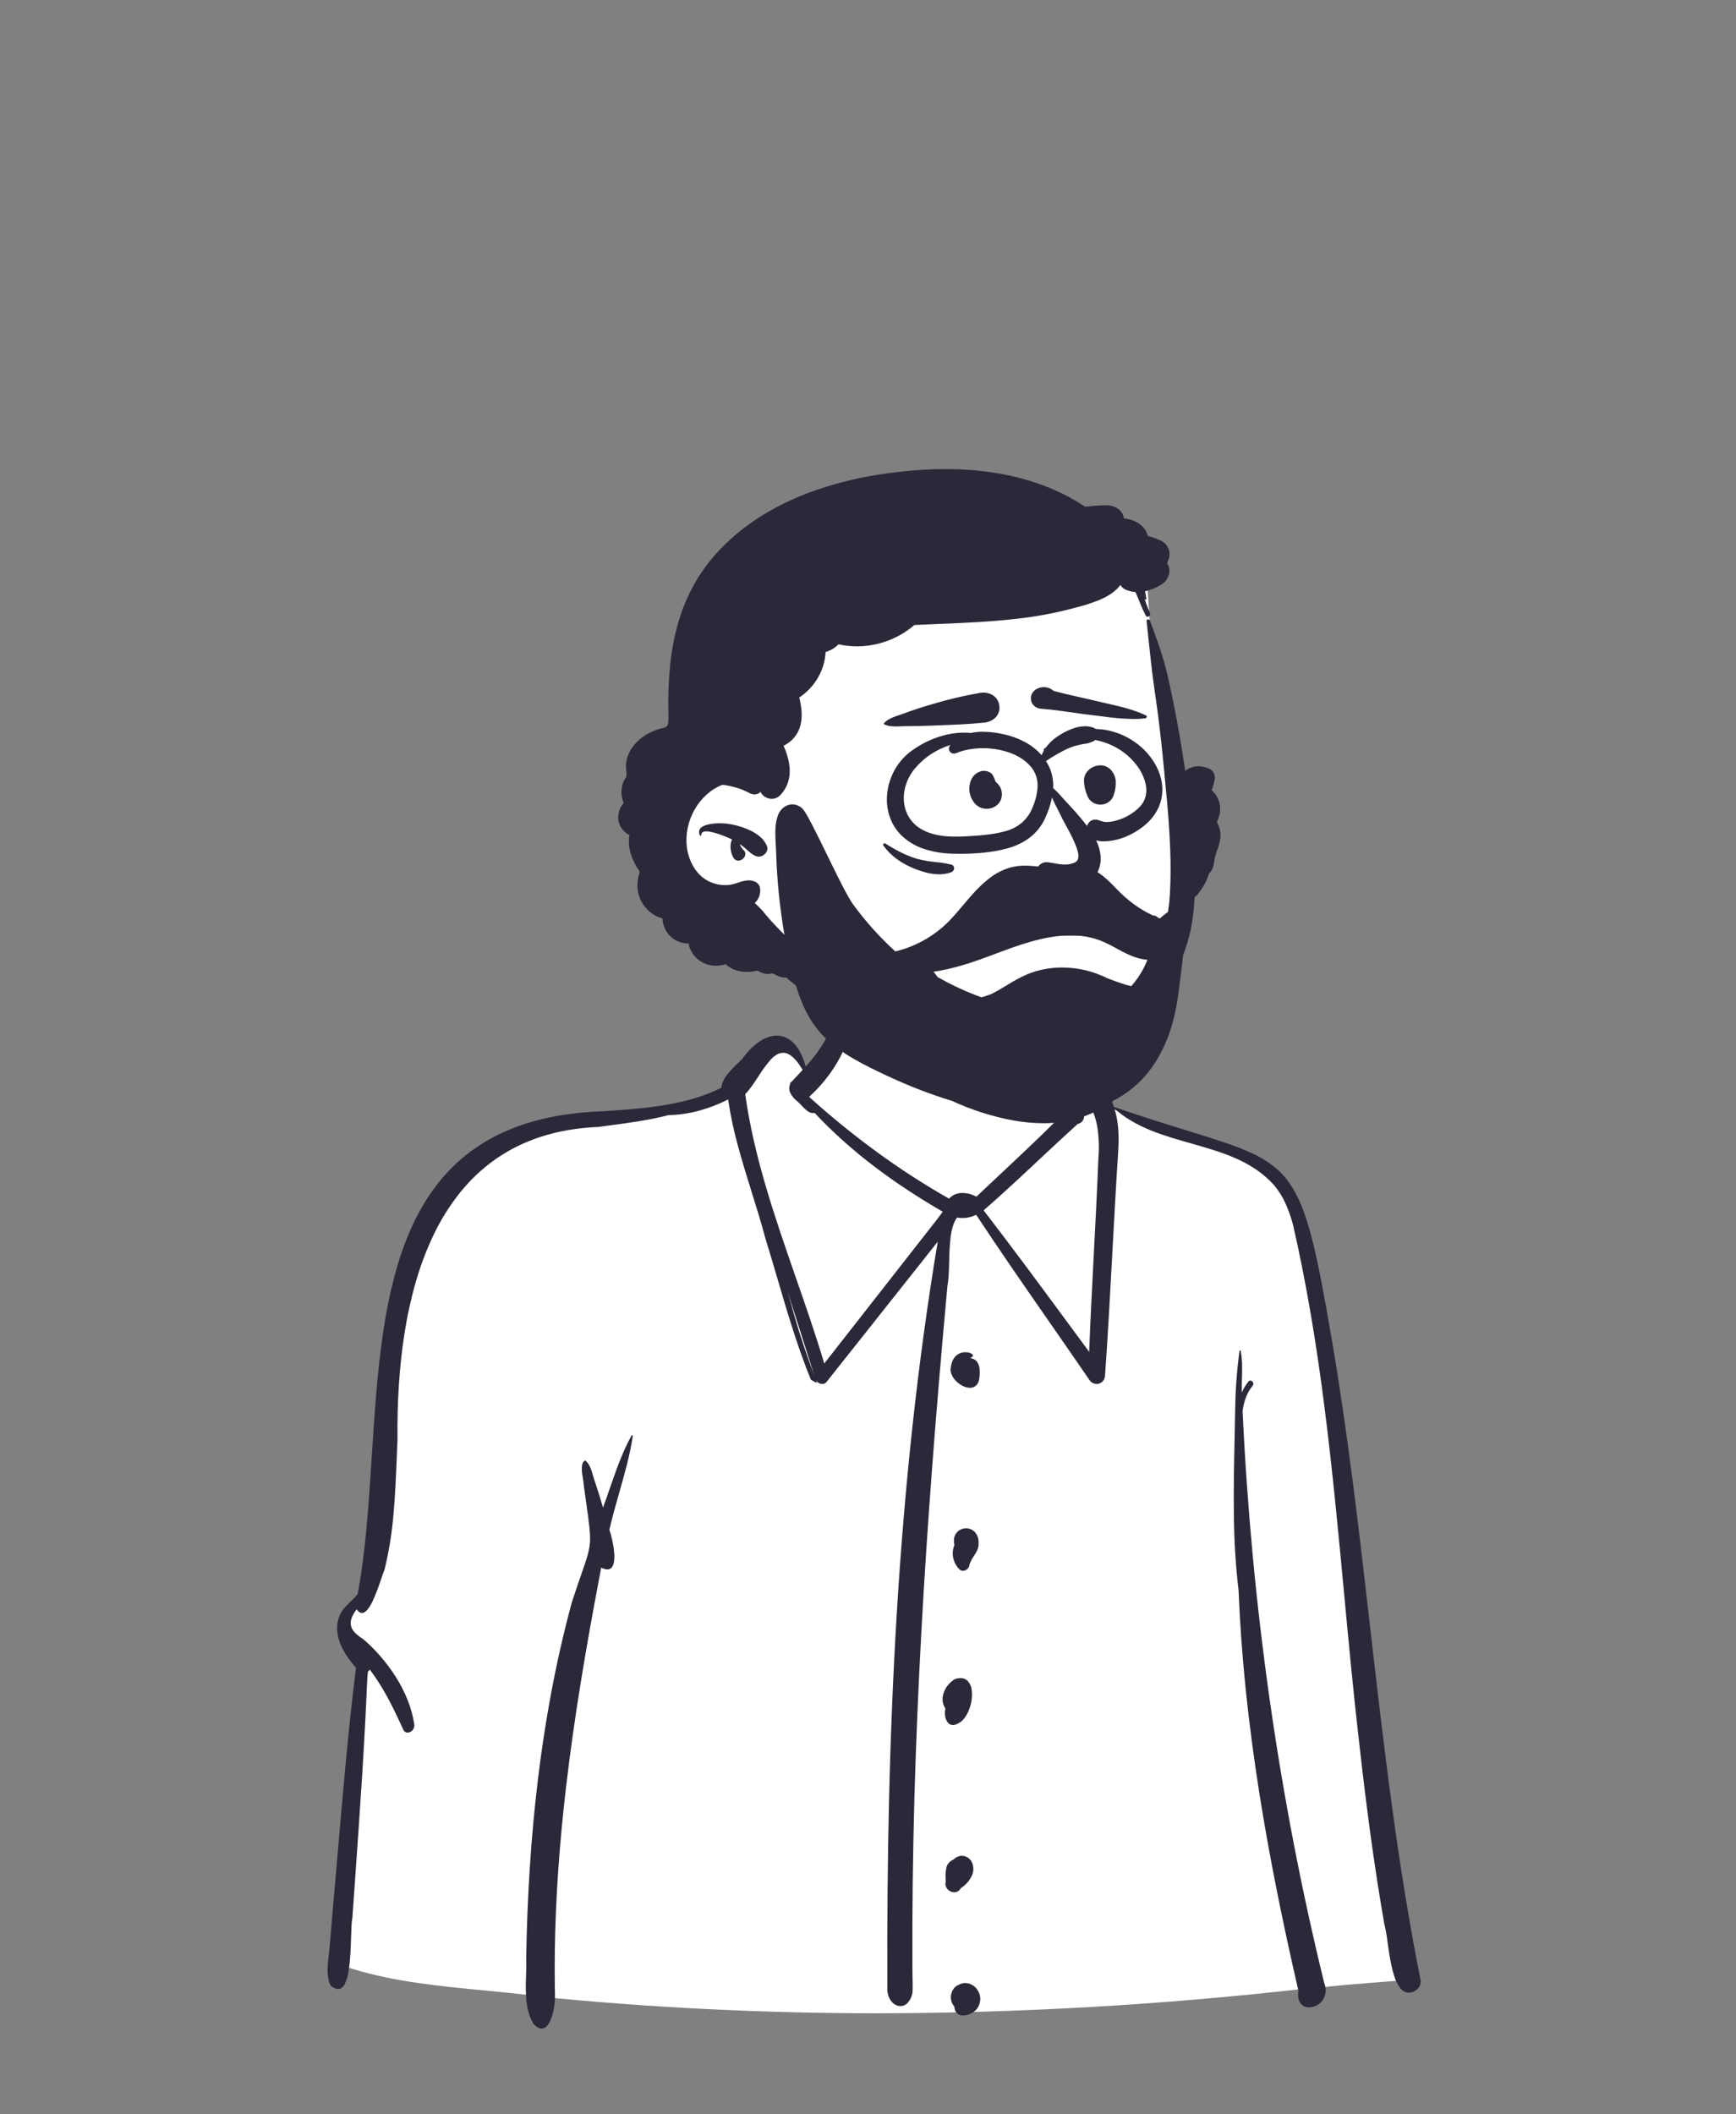 <svg width="230" height="280" viewBox="0 0 230 280" fill="none" xmlns="http://www.w3.org/2000/svg">
<rect x="0" y="0" width="230" height="280" fill="#808080" stroke="none"/>
<path d="M116.27 266.617C101.11 266.617 86.032 265.872 71.439 264.403L71.432 264.374L70.657 264.28C68.452 264.005 66.198 263.788 64.018 263.58C58.266 263.027 52.319 262.456 46.772 260.758L45.791 260.457L45.696 260.703C45.552 260.628 45.4 260.551 45.239 260.476C46.111 246.222 47.568 232.232 48.882 220.387L48.936 219.903L48.614 219.536C46.755 217.419 46.071 215.646 46.523 214.117C50.23 206.38 51.016 196.509 51.776 186.962C53.351 167.174 54.839 148.485 80.538 147.676L80.579 147.674L80.85 147.655C86.21 147.288 91.751 146.908 96.701 144.444L97.278 144.157L97.313 143.514C97.354 142.738 98.31 141.814 99.078 141.072C99.343 140.817 99.592 140.576 99.816 140.334L99.863 140.284L99.904 140.228C101.062 138.618 102.423 137.658 103.543 137.658C105.176 137.658 105.966 139.706 106.292 140.927L106.807 142.852L108.168 141.396C111.365 137.977 112.896 134.218 112.724 130.209L112.84 130.172L112.691 129.214C112.41 127.552 112.597 126.319 113.247 125.55C114.008 124.651 115.5 124.213 117.809 124.213C119.335 124.213 120.995 124.405 122.46 124.575C122.939 124.63 123.399 124.684 123.836 124.729C126.768 125.038 129.765 125.593 132.664 126.131L133.071 126.206L132.795 126.956L133.5 127.442C134.438 128.091 135.137 129.392 135.417 131.013L135.43 131.086L135.452 131.157C135.869 132.478 136.027 133.954 136.194 135.515C136.476 138.143 136.767 140.86 138.34 143.2L139.285 144.605L140.191 143.174C140.633 142.476 141.226 142.136 142.003 142.136C144.1 142.136 146.66 144.455 147.115 146.251L147.261 146.828L147.823 147.024C151.683 148.369 154.864 149.349 157.67 150.214C164.716 152.387 168.253 153.478 170.522 156.675C172.857 159.963 174.038 165.703 176.003 177.124C178.154 189.499 179.592 202.219 180.98 214.52C182.725 229.971 184.529 245.942 187.768 261.435C187.563 261.639 187.39 261.872 187.255 262.127C185.826 262.253 184.372 262.368 182.958 262.479C180.604 262.664 178.171 262.856 175.793 263.105L175.265 263.161L175.148 263.343C174.931 263.361 174.717 263.382 174.507 263.404C174.171 263.437 173.848 263.47 173.532 263.488L173.436 263.297L172.669 263.383C153.944 265.508 135.115 266.588 116.27 266.617" fill="white"/>
<path d="M71.763 268.643C71.436 268.643 71.078 268.446 70.7 268.057C70.423 267.591 70.205 267.091 70.053 266.571C69.903 266.057 69.8 265.53 69.746 264.998C69.654 263.91 69.637 262.817 69.696 261.727C69.719 260.955 69.744 260.157 69.711 259.396C69.78 255.324 69.938 251.326 70.182 247.517C70.441 243.461 70.806 239.473 71.267 235.664C71.754 231.643 72.363 227.688 73.079 223.908C73.829 219.943 74.721 216.044 75.727 212.319L75.898 211.789C76.361 210.367 76.748 209.255 77.058 208.362V208.361C78.428 204.421 78.428 204.421 77.656 198.943C77.562 198.28 77.456 197.527 77.339 196.672C77.319 196.391 77.282 196.112 77.231 195.836C77.081 194.922 76.894 193.786 77.507 193.4C78.105 193.778 78.383 194.75 78.607 195.532C78.662 195.723 78.713 195.904 78.766 196.064L78.785 196.119C79.189 197.298 79.555 198.508 79.895 199.646C80.205 198.809 80.503 197.943 80.793 197.106C81.607 194.747 82.449 192.309 83.662 190.123C83.671 190.108 83.683 190.097 83.698 190.089C83.712 190.081 83.729 190.078 83.745 190.079C83.76 190.078 83.774 190.081 83.787 190.086C83.8 190.092 83.812 190.1 83.822 190.11C83.829 190.118 83.834 190.128 83.838 190.138C83.841 190.149 83.841 190.16 83.84 190.171C83.459 192.699 82.74 195.219 82.045 197.658C81.585 199.273 81.109 200.944 80.736 202.599L80.764 202.678C81.024 203.468 81.209 204.28 81.319 205.104C81.424 205.912 81.471 206.985 81.097 207.513C81.028 207.615 80.934 207.699 80.823 207.755C80.713 207.812 80.59 207.84 80.466 207.836C80.181 207.821 79.904 207.739 79.656 207.598L79.441 208.721C78.47 213.827 77.668 218.338 76.991 222.511C76.187 227.462 75.546 231.997 75.03 236.374C73.838 246.496 73.347 255.635 73.53 264.315C73.535 265.004 73.46 265.692 73.305 266.364C73.162 266.996 72.899 267.847 72.45 268.314C72.365 268.413 72.259 268.494 72.141 268.55C72.023 268.607 71.894 268.638 71.763 268.643V268.643ZM127.627 266.911C126.91 266.911 126.476 266.474 126.436 265.712C126.239 265.498 126.1 265.237 126.032 264.954C125.965 264.674 125.961 264.382 126.02 264.099C126.073 263.834 126.184 263.584 126.345 263.367C126.508 263.146 126.726 262.972 126.978 262.863C126.978 262.859 127.074 262.819 127.21 262.762L127.213 262.761L127.22 262.758C127.293 262.727 127.365 262.698 127.402 262.682C127.562 262.634 127.729 262.609 127.896 262.609C128.212 262.619 128.521 262.705 128.797 262.86C129.073 263.015 129.307 263.235 129.48 263.5C129.675 263.767 129.802 264.078 129.851 264.405C129.899 264.732 129.868 265.065 129.76 265.378C129.632 265.829 129.342 266.217 128.945 266.467C128.559 266.742 128.1 266.896 127.626 266.91L127.627 266.911ZM173.456 265.833C173.249 265.84 173.044 265.801 172.854 265.719C172.664 265.638 172.494 265.516 172.356 265.362C172.021 264.97 171.906 264.368 172.023 263.62C169.784 253.921 168.083 245.318 166.825 237.32C166.107 232.761 165.518 228.287 165.074 224.021C164.599 219.463 164.271 214.965 164.098 210.655C163.708 207.308 163.5 203.943 163.475 200.574C163.427 197.184 163.501 193.731 163.572 190.393V190.365C163.598 189.167 163.624 187.928 163.645 186.717C163.678 184.108 163.869 181.504 164.219 178.919C164.235 178.864 164.262 178.832 164.295 178.832C164.31 178.834 164.325 178.839 164.337 178.847C164.35 178.855 164.36 178.866 164.368 178.879C164.383 178.9 164.394 178.924 164.398 178.95C164.403 178.976 164.401 179.002 164.394 179.027C164.609 180.118 164.576 181.296 164.544 182.435C164.525 183.09 164.507 183.766 164.535 184.417C164.755 183.895 165.046 183.404 165.398 182.96C165.428 182.919 165.466 182.886 165.511 182.863C165.555 182.839 165.604 182.827 165.655 182.825C165.733 182.831 165.808 182.858 165.872 182.904C165.937 182.949 165.987 183.011 166.018 183.083C166.053 183.154 166.066 183.234 166.056 183.312C166.046 183.39 166.012 183.463 165.96 183.523C165.565 183.996 165.256 184.534 165.046 185.114C164.839 185.687 164.699 186.283 164.629 186.889C164.928 193.254 165.38 199.673 165.969 205.97C166.564 212.322 167.316 218.717 168.204 224.977C169.1 231.296 170.159 237.648 171.35 243.853C172.554 250.121 173.926 256.408 175.427 262.54C175.595 262.953 175.663 263.399 175.625 263.842C175.589 264.207 175.461 264.556 175.254 264.857C175.052 265.15 174.784 265.391 174.471 265.56C174.159 265.73 173.811 265.823 173.455 265.833L173.456 265.833ZM119.304 265.667C119.092 265.661 118.884 265.612 118.692 265.521C118.501 265.431 118.329 265.302 118.19 265.143C117.97 264.905 117.805 264.622 117.703 264.314C117.583 263.947 117.535 263.56 117.563 263.174C117.529 254.353 117.602 246.254 117.787 238.413C117.99 229.827 118.335 221.496 118.813 213.65C119.331 205.152 120.027 196.847 120.882 188.965C121.333 184.818 121.838 180.684 122.385 176.675C122.948 172.548 123.572 168.43 124.239 164.435C122.176 167.037 120.076 169.684 118.047 172.244L117.968 172.344C115.196 175.84 112.33 179.456 109.505 183.014C109.44 183.098 109.356 183.166 109.26 183.212C109.164 183.258 109.059 183.282 108.952 183.28C108.793 183.275 108.638 183.233 108.498 183.157C108.358 183.081 108.238 182.974 108.147 182.843L108.129 182.814L108.25 183.139C108.023 183.056 107.807 182.947 107.605 182.815C107.55 182.781 107.488 182.744 107.428 182.709C105.654 178.356 104.308 173.775 103.006 169.347C102.494 167.603 101.964 165.8 101.416 164.036C100.86 161.935 100.197 159.812 99.556 157.76V157.759C98.943 155.793 98.308 153.76 97.767 151.745C97.212 149.737 96.78 147.698 96.472 145.638L96.431 145.621C95.212 146.238 93.934 146.73 92.617 147.089C91.302 147.449 89.947 147.645 88.584 147.675C85.824 148.386 82.941 148.759 80.153 149.12C79.857 149.159 79.52 149.202 79.197 149.245C77.862 149.299 76.533 149.44 75.217 149.666C74.005 149.876 72.809 150.171 71.638 150.548C70.541 150.904 69.472 151.34 68.44 151.854C67.453 152.347 66.505 152.913 65.603 153.548C64.723 154.168 63.889 154.851 63.108 155.591C62.332 156.328 61.607 157.115 60.936 157.949C59.581 159.65 58.422 161.499 57.481 163.46C56.504 165.497 55.701 167.614 55.081 169.788C54.438 172.038 53.938 174.326 53.582 176.639C52.914 180.892 52.605 185.636 52.661 190.739L52.622 191.617C52.601 192.119 52.58 192.63 52.56 193.124V193.125C52.46 195.577 52.357 198.113 52.128 200.595C51.92 203.076 51.518 205.537 50.924 207.955C50.821 208.161 50.674 208.592 50.488 209.139C50.174 210.117 49.806 211.076 49.384 212.012C49.202 212.416 48.971 212.797 48.698 213.147C48.443 213.451 48.195 213.605 47.959 213.605C47.714 213.605 47.476 213.44 47.251 213.116C46.616 213.964 46.374 214.641 46.488 215.247C46.565 215.602 46.742 215.927 46.997 216.185C47.33 216.526 47.706 216.821 48.117 217.061C48.936 217.767 49.702 218.53 50.409 219.347C51.158 220.209 51.841 221.126 52.45 222.092C53.065 223.064 53.59 224.091 54.017 225.159C54.437 226.204 54.73 227.296 54.89 228.411C54.904 228.54 54.891 228.67 54.851 228.793C54.811 228.916 54.746 229.03 54.658 229.125C54.579 229.222 54.48 229.302 54.367 229.358C54.255 229.415 54.132 229.447 54.007 229.453C53.878 229.45 53.753 229.407 53.649 229.332C53.544 229.257 53.465 229.151 53.421 229.03L53.215 228.579C52.261 226.509 51.691 225.425 51.3 224.71C50.623 223.452 49.853 222.245 48.997 221.1C48.923 221.227 48.818 221.333 48.692 221.407C48.348 230.417 47.702 239.564 47.078 248.409C46.949 250.249 46.814 252.151 46.684 254.027C46.581 254.418 46.553 255.314 46.518 256.448C46.474 257.857 46.42 259.609 46.188 260.996C46.11 261.594 45.941 262.177 45.687 262.725C45.447 263.182 45.148 263.414 44.794 263.414C44.461 263.386 44.146 263.25 43.897 263.027L43.8 262.949C43.216 261.715 43.389 260.284 43.556 258.9C43.595 258.574 43.632 258.265 43.66 257.957L44.102 252.748C44.336 250.15 44.563 247.514 44.781 244.965C45.461 237.054 46.163 228.874 47.163 220.861L47.059 220.742C46.144 219.681 45.507 218.701 45.113 217.745C44.885 217.207 44.739 216.637 44.681 216.056C44.626 215.466 44.689 214.871 44.868 214.307C44.994 213.861 45.211 213.445 45.503 213.086C45.793 212.735 46.107 212.404 46.443 212.097C46.778 211.79 47.092 211.46 47.384 211.111C47.859 208.603 48.245 205.715 48.563 202.282C48.848 199.214 49.055 195.981 49.256 192.852C49.602 187.464 49.96 181.892 50.729 176.661C51.09 174.106 51.596 171.574 52.244 169.076C52.572 167.836 52.938 166.644 53.331 165.53C53.743 164.36 54.2 163.238 54.688 162.194C55.182 161.132 55.739 160.1 56.353 159.103C56.96 158.121 57.633 157.181 58.366 156.289C59.102 155.397 59.904 154.561 60.764 153.789C61.648 152.998 62.591 152.278 63.587 151.634C64.634 150.96 65.733 150.367 66.871 149.861C68.099 149.318 69.364 148.864 70.657 148.502C72.077 148.107 73.521 147.803 74.981 147.593C76.605 147.36 78.242 147.217 79.882 147.166L81.385 147.062C83.596 146.905 86.164 146.7 88.658 146.245C91.334 145.756 93.601 145.038 95.587 144.05C95.616 143.511 95.853 142.953 96.312 142.345C96.733 141.82 97.193 141.327 97.689 140.871C97.942 140.627 98.181 140.396 98.385 140.177C98.991 139.298 99.749 138.536 100.625 137.926C100.985 137.683 101.374 137.487 101.784 137.344C102.15 137.216 102.534 137.149 102.922 137.146C103.327 137.145 103.728 137.228 104.099 137.39C104.497 137.569 104.857 137.823 105.159 138.138C105.846 138.84 106.377 139.882 106.739 141.235C110.809 136.861 111.987 132.063 110.241 126.977C110.619 127.018 110.971 127.185 111.242 127.452C111.553 127.753 111.814 128.102 112.013 128.486C112.412 129.256 112.708 130.076 112.891 130.924C113.154 132.239 113.192 133.589 113.003 134.917C112.812 136.248 112.44 137.547 111.898 138.779C111.353 140.023 110.672 141.203 109.867 142.298C109.08 143.373 108.186 144.366 107.199 145.261C110.04 147.825 113.011 150.242 116.099 152.502C119.189 154.762 122.406 156.843 125.733 158.736C125.962 158.489 126.241 158.295 126.552 158.165C126.863 158.036 127.198 157.976 127.534 157.988C128.174 157.996 128.801 158.163 129.359 158.476C130.367 157.522 131.395 156.558 132.39 155.626C134.955 153.223 137.607 150.738 140.14 148.208C138.846 147.392 137.748 146.299 136.927 145.008C136.14 143.746 135.579 142.357 135.268 140.903C134.52 137.579 134.88 134.144 135.314 131.847L135.347 131.672C135.355 131.589 135.394 131.511 135.457 131.455C135.52 131.4 135.601 131.37 135.685 131.373C135.8 131.373 135.912 131.415 135.999 131.49C136.086 131.565 136.144 131.669 136.162 131.783L136.186 132.058C136.229 132.554 136.268 133.063 136.306 133.555C136.558 136.881 136.819 140.32 138.637 143.178C138.939 142.681 139.365 142.271 139.873 141.988C140.339 141.744 140.858 141.619 141.384 141.626C142.063 141.639 142.731 141.791 143.349 142.07C144.022 142.367 144.65 142.755 145.216 143.223C145.782 143.686 146.285 144.221 146.712 144.815C147.101 145.345 147.391 145.941 147.567 146.575C151.409 147.913 154.579 148.89 157.377 149.753C160.905 150.841 163.693 151.701 165.844 152.706C166.844 153.158 167.791 153.723 168.664 154.388C169.484 155.026 170.206 155.781 170.804 156.63C172.012 158.33 172.943 160.622 173.826 164.06C174.663 167.322 175.431 171.469 176.474 177.531C177.434 183.169 178.343 189.356 179.255 196.445C180.068 202.765 180.807 209.202 181.521 215.427V215.43C182.407 223.147 183.323 231.126 184.388 238.95C184.96 243.163 185.53 246.995 186.126 250.666C186.796 254.786 187.485 258.601 188.231 262.329C188.301 263.124 187.579 263.773 186.861 263.881C186.797 263.89 186.733 263.894 186.668 263.894C186.442 263.895 186.22 263.836 186.023 263.723C185.816 263.601 185.635 263.439 185.489 263.248C185.13 262.754 184.862 262.201 184.697 261.613C184.273 260.295 184.039 258.651 183.833 257.201C183.74 256.378 183.594 255.562 183.398 254.757C182.203 247.916 181.17 240.506 180.148 231.437C179.358 224.675 178.709 217.77 178.082 211.093C177.324 203.016 176.539 194.664 175.498 186.491C174.938 182.092 174.35 178.094 173.701 174.271C172.973 169.978 172.187 166.014 171.298 162.151C171.044 161.189 170.709 160.249 170.299 159.343C169.889 158.436 169.351 157.592 168.701 156.839C167.997 156.075 167.205 155.399 166.341 154.824C165.494 154.263 164.599 153.778 163.666 153.375C161.801 152.555 159.76 151.976 157.787 151.416H157.785C155.993 150.908 154.139 150.382 152.414 149.675C151.552 149.328 150.717 148.919 149.915 148.451C149.104 147.978 148.343 147.425 147.643 146.802C148.134 148.312 148.296 150.097 148.154 152.416C147.855 156.953 147.606 161.569 147.366 166.032V166.035C147.08 171.335 146.784 176.814 146.403 182.197C146.388 182.501 146.254 182.786 146.031 182.992C145.828 183.177 145.564 183.278 145.289 183.278C145.101 183.276 144.915 183.227 144.75 183.135C144.585 183.044 144.445 182.914 144.342 182.755C142.62 180.241 140.853 177.699 139.144 175.241L139.137 175.23C135.887 170.554 132.525 165.717 129.331 160.876C128.77 161.155 128.153 161.304 127.527 161.311C127.285 161.311 127.044 161.287 126.807 161.24C126.393 161.763 126.114 162.581 125.956 163.741C125.832 164.832 125.766 165.928 125.756 167.026C125.724 168.225 125.694 169.358 125.531 170.223L125.358 172.113C124.642 179.988 124.039 187.18 123.515 194.1C122.928 201.85 122.455 209.051 122.068 216.113C121.654 223.689 121.344 231.104 121.147 238.152C120.938 245.688 120.849 253.111 120.884 260.216L120.889 261.165C120.889 261.47 120.897 261.785 120.904 262.089V262.092C120.919 262.69 120.934 263.309 120.89 263.905C120.809 264.405 120.587 264.872 120.25 265.25C120.129 265.38 119.982 265.484 119.819 265.556C119.657 265.627 119.481 265.665 119.303 265.667L119.304 265.667ZM104.4 171.207C104.638 172.068 104.953 173.202 105.276 174.332C106.111 177.255 107.123 180.086 107.911 182.226C106.805 178.764 105.656 175.16 104.401 171.207L104.4 171.207ZM103.746 139.42C103.435 139.426 103.132 139.518 102.871 139.687C102.564 139.881 102.287 140.119 102.048 140.392C101.473 141.069 100.949 141.789 100.482 142.544V142.544C99.922 143.396 99.343 144.277 98.731 144.904C99.012 146.909 99.388 148.934 99.882 151.096C100.322 153.022 100.845 155.013 101.483 157.183C102.667 161.214 104.074 165.263 105.435 169.178C106.728 172.898 108.065 176.745 109.207 180.567C112.097 176.873 115.077 173.067 117.707 169.709L117.852 169.523C119.879 166.936 121.973 164.261 124.032 161.631C124.206 161.407 124.382 161.172 124.549 160.946L124.551 160.944C124.666 160.788 124.786 160.627 124.907 160.468C123.314 159.547 121.775 158.6 120.33 157.651C118.8 156.646 117.322 155.604 115.94 154.556C114.486 153.453 113.09 152.306 111.79 151.148C110.43 149.935 109.133 148.671 107.934 147.39C107.867 147.404 107.798 147.412 107.73 147.412C107.428 147.396 107.139 147.281 106.91 147.083C106.65 146.871 106.407 146.638 106.184 146.386C105.998 146.176 105.796 145.98 105.581 145.8L105.509 145.741C105.179 145.473 104.909 145.137 104.717 144.757C104.621 144.571 104.569 144.366 104.564 144.157C104.56 143.948 104.605 143.741 104.694 143.552C104.683 143.531 104.678 143.509 104.677 143.486C104.677 143.463 104.681 143.44 104.69 143.419C104.704 143.391 104.724 143.366 104.748 143.346C104.771 143.326 104.799 143.312 104.829 143.303C105.049 143.062 105.279 142.82 105.502 142.584C105.779 142.293 106.065 141.993 106.339 141.685C105.431 140.16 104.583 139.419 103.746 139.419L103.746 139.42ZM140.865 144.53C140.498 144.532 140.131 144.565 139.77 144.628C140.259 145.298 140.977 145.689 141.671 146.066C142.34 146.43 143.032 146.805 143.502 147.429C143.576 147.553 143.618 147.692 143.625 147.836C143.633 147.98 143.604 148.123 143.542 148.253C143.472 148.404 143.367 148.536 143.236 148.638C143.105 148.74 142.95 148.809 142.787 148.839C141.079 150.387 139.382 151.974 137.74 153.509C135.345 155.749 132.868 158.066 130.321 160.29C134.068 165.142 137.761 170.151 141.331 174.995L141.333 174.996L141.34 175.006C142.31 176.322 143.313 177.683 144.303 179.021C144.467 174.642 144.7 170.194 144.926 165.893V165.888C145.138 161.83 145.358 157.635 145.52 153.506C145.644 152.115 145.603 150.714 145.398 149.332C145.14 147.783 144.633 146.587 143.887 145.778C143.53 145.387 143.095 145.076 142.609 144.865C142.057 144.635 141.463 144.521 140.865 144.529L140.865 144.53ZM126.421 250.592C126.241 250.589 126.065 250.546 125.905 250.466C125.744 250.386 125.603 250.272 125.492 250.131C125.39 250.003 125.318 249.854 125.284 249.694C125.249 249.533 125.252 249.367 125.292 249.209L125.289 249.011C125.288 248.96 125.286 248.909 125.285 248.857V248.846C125.247 248.346 125.279 247.843 125.38 247.351C125.434 247.108 125.547 246.882 125.71 246.694C125.873 246.506 126.08 246.362 126.313 246.274C126.613 245.958 127.024 245.773 127.459 245.758C127.785 245.771 128.098 245.889 128.351 246.093C128.605 246.298 128.787 246.578 128.869 246.894C129.017 247.397 128.975 247.936 128.753 248.411C128.431 249.085 127.924 249.654 127.291 250.051C127.211 250.214 127.087 250.351 126.933 250.447C126.779 250.542 126.602 250.593 126.421 250.592V250.592ZM126.241 228.446C126.108 228.446 125.976 228.414 125.857 228.353C125.738 228.292 125.635 228.204 125.557 228.095C125.371 227.839 125.254 227.54 125.216 227.225C125.166 226.903 125.178 226.573 125.25 226.255C125.078 225.992 124.963 225.697 124.91 225.387C124.858 225.077 124.871 224.761 124.947 224.456C125.05 224.025 125.241 223.62 125.51 223.267C125.782 222.904 126.122 222.597 126.51 222.361C126.749 222.28 126.999 222.237 127.251 222.232C127.438 222.226 127.623 222.26 127.796 222.331C127.968 222.403 128.123 222.51 128.251 222.646C128.505 222.943 128.669 223.306 128.723 223.693C128.852 224.612 128.738 225.55 128.39 226.411C128.23 226.834 128.008 227.23 127.73 227.587C127.494 227.899 127.18 228.142 126.819 228.292C126.641 228.387 126.443 228.44 126.241 228.446V228.446ZM127.599 208.023C127.498 208.022 127.398 208 127.306 207.958C127.214 207.916 127.132 207.855 127.064 207.779C126.655 207.35 126.38 206.81 126.272 206.227C126.172 205.678 126.235 205.112 126.455 204.599C126.35 204.154 126.311 203.515 126.725 202.992C126.879 202.804 127.073 202.653 127.292 202.55C127.512 202.447 127.752 202.395 127.995 202.397C128.205 202.395 128.412 202.434 128.607 202.513C128.801 202.591 128.978 202.707 129.127 202.854C129.304 203.045 129.441 203.269 129.531 203.513C129.621 203.757 129.662 204.016 129.652 204.276C129.726 204.976 129.366 205.536 129.018 206.079C128.771 206.423 128.577 206.804 128.445 207.208C128.426 207.423 128.33 207.623 128.174 207.773C128.019 207.923 127.814 208.012 127.599 208.024V208.023ZM128.509 183.785C128.123 183.772 127.747 183.662 127.414 183.466C127.046 183.26 126.72 182.986 126.454 182.659C126.035 182.136 125.866 181.57 125.978 181.067C126.066 180.367 126.317 179.836 126.726 179.491C127.058 179.216 127.476 179.068 127.907 179.072C128.448 179.072 128.855 179.288 128.895 179.489C128.925 179.637 128.77 179.734 128.635 179.79C128.611 179.815 128.586 179.841 128.557 179.87C128.728 179.879 128.895 179.924 129.048 180.002C129.2 180.08 129.335 180.19 129.443 180.323C129.674 180.661 129.798 181.061 129.797 181.471C129.813 181.894 129.786 182.318 129.717 182.736C129.659 183.049 129.496 183.333 129.256 183.541C129.043 183.707 128.779 183.793 128.51 183.785L128.509 183.785Z" fill="#2B283A"/>
<path d="M156.784 111.795C155.629 103.459 152.986 95.365 152.607 86.904C152.381 83.284 152.156 79.663 151.93 76.042C151.844 73.781 148.907 73.018 147.784 75.021C145.234 72.193 140.667 72.61 137.183 72.696C116.671 73.422 97.179 87.29 90.138 106.627C89.981 107.083 90.007 107.581 90.212 108.018C86.93 118.962 98.536 126.009 106.452 130.889C109.663 134.282 113.438 137.102 117.7 139.033C122.646 141.35 128.018 142.615 133.477 142.748C134.666 142.776 135.381 141.814 135.467 140.819C137.195 140.417 140.153 140.881 141.067 139.11C151.489 134.584 158.28 123.11 156.785 111.796L156.784 111.795Z" fill="white"/>
<path d="M131.356 142.953C129.777 142.949 128.202 142.81 126.647 142.536L126.327 142.479C125.621 142.351 125.035 142.228 124.482 142.092C123.848 141.939 123.224 141.749 122.612 141.524C122.01 141.304 121.431 141.028 120.88 140.701C120.35 140.387 119.867 139.999 119.447 139.549C119.215 139.285 119.072 138.954 119.04 138.605C118.999 138.252 119.052 137.894 119.192 137.568C119.286 137.32 119.454 137.106 119.672 136.954C119.89 136.803 120.149 136.722 120.415 136.72C120.481 136.721 120.547 136.725 120.613 136.733C121.39 136.812 122.153 136.991 122.884 137.265C123.444 137.484 124.049 137.714 124.68 137.911C125.85 138.281 127.049 138.55 128.264 138.714C130.807 139.039 133.386 138.954 135.903 138.462C138.188 138.012 140.407 137.272 142.504 136.258C144.604 135.25 146.55 133.949 148.285 132.394C150.235 130.655 151.836 128.56 153.001 126.222C154.15 123.875 154.821 121.323 154.976 118.715C155.327 113.23 154.776 107.592 154.243 102.141V102.135C154.193 101.627 154.142 101.103 154.092 100.589C153.795 97.509 153.412 94.381 152.955 91.292C152.621 89.041 152.384 86.751 152.152 84.536C152.074 83.781 151.993 83.001 151.909 82.233C151.905 82.206 151.906 82.179 151.913 82.153C151.921 82.127 151.933 82.103 151.951 82.082C151.971 82.061 151.996 82.045 152.024 82.034C152.051 82.023 152.081 82.018 152.11 82.019C152.161 82.017 152.211 82.031 152.254 82.059C152.297 82.086 152.33 82.126 152.35 82.173C152.438 82.415 152.529 82.66 152.617 82.897L152.621 82.91C153.184 84.435 153.767 86.012 154.219 87.605C154.703 89.312 155.062 91.083 155.41 92.795L155.454 93.012C156.066 96.024 156.594 99.076 157.023 102.082C157.523 101.689 158.141 101.477 158.777 101.479C159.309 101.485 159.833 101.613 160.306 101.855C160.85 102.123 161.045 102.832 160.919 103.361C160.816 103.799 160.689 104.23 160.538 104.654C160.87 104.946 161.142 105.302 161.337 105.699C161.805 106.651 161.767 107.731 161.222 108.909C161.254 108.963 161.291 109.027 161.327 109.095C162.007 110.417 161.647 111.602 161.145 112.904C161.025 113.25 160.94 113.608 160.894 113.972C160.789 114.617 160.691 115.225 160.174 115.693C159.901 116.601 159.455 117.448 158.861 118.187C158.72 118.439 158.515 118.649 158.267 118.797C158.213 120.221 158.048 121.638 157.773 123.037C157.496 124.397 157.079 125.725 156.529 127C155.977 128.278 155.31 129.504 154.538 130.662C153.763 131.824 152.896 132.921 151.945 133.944C151.001 134.96 149.982 135.904 148.897 136.768C146.822 138.42 144.524 139.772 142.072 140.783C139.617 141.787 137.037 142.455 134.403 142.769C133.392 142.891 132.374 142.953 131.356 142.953V142.953ZM109.134 132.353C107.858 132.353 106.587 131.386 105.659 130.68C105.129 130.277 104.619 129.862 104.143 129.447C104.091 129.451 104.038 129.453 103.986 129.453C103.677 129.451 103.372 129.384 103.09 129.255C102.851 129.15 102.618 129.032 102.392 128.902C102.049 128.989 101.691 129.002 101.342 128.939C100.994 128.876 100.663 128.738 100.373 128.535C99.911 128.649 99.437 128.707 98.962 128.708C98.609 128.709 98.258 128.673 97.913 128.6C97.249 128.45 96.632 128.139 96.117 127.693C95.709 127.825 95.284 127.892 94.855 127.893C94.152 127.896 93.463 127.7 92.865 127.33C92.56 127.144 92.284 126.913 92.047 126.645C91.816 126.385 91.63 126.09 91.496 125.769C91.356 125.553 91.277 125.302 91.27 125.045V124.942C91.238 124.942 91.211 124.943 91.187 124.943C90.747 124.945 90.31 124.863 89.901 124.7C89.473 124.529 89.086 124.269 88.764 123.938C88.157 123.321 87.804 122.499 87.774 121.634C86.832 121.369 86 120.806 85.403 120.031C84.903 119.392 84.585 118.63 84.484 117.826C84.391 117.045 84.484 116.253 84.754 115.515C84.72 115.439 84.688 115.357 84.66 115.274C84.238 114.685 83.901 114.039 83.66 113.355C83.418 112.681 83.303 111.968 83.319 111.252C83.326 111.032 83.352 110.813 83.398 110.598C82.511 110.126 81.968 109.332 81.908 108.419C81.866 107.659 82.124 106.912 82.628 106.341C82.381 105.765 82.287 105.135 82.354 104.512C82.42 103.911 82.638 103.337 82.988 102.844C82.98 102.672 82.99 102.499 83.017 102.329C82.982 102.154 82.957 101.977 82.941 101.8C82.904 101.319 82.954 100.836 83.09 100.374C83.224 99.919 83.428 99.487 83.694 99.093C83.962 98.695 84.279 98.332 84.638 98.012C84.995 97.692 85.388 97.414 85.808 97.183C86.251 96.946 86.713 96.745 87.188 96.583C87.319 96.54 87.452 96.504 87.586 96.476C87.856 96.433 88.115 96.338 88.349 96.198C88.343 96.194 88.364 96.161 88.39 96.118C88.428 96.063 88.46 96.003 88.483 95.94L88.49 95.909L88.493 95.898C88.515 95.806 88.533 95.713 88.546 95.619C88.575 95.269 88.58 94.917 88.559 94.566C88.556 94.457 88.552 94.345 88.549 94.234C88.5 92.15 88.581 90.065 88.793 87.99C88.987 86.075 89.357 84.181 89.896 82.333C90.437 80.484 91.198 78.707 92.161 77.038C93.71 74.385 95.886 71.978 98.628 69.882C99.913 68.905 101.274 68.03 102.696 67.266C104.123 66.501 105.6 65.831 107.116 65.262C110.154 64.135 113.299 63.325 116.503 62.844L116.697 62.815C118.158 62.592 119.599 62.421 120.978 62.306C122.452 62.184 123.905 62.122 125.294 62.122C127.762 62.112 130.227 62.326 132.657 62.76C133.869 62.981 135.068 63.269 136.248 63.622C137.437 63.978 138.604 64.406 139.741 64.904C141.143 65.519 142.49 66.254 143.765 67.102C144.525 67.023 145.524 66.93 146.507 66.916H146.549C147.095 66.907 147.632 67.059 148.092 67.353C148.313 67.496 148.499 67.686 148.638 67.909C148.777 68.132 148.865 68.383 148.896 68.644C149.416 68.702 149.923 68.841 150.399 69.055C150.855 69.259 151.257 69.567 151.574 69.954C151.813 70.255 151.981 70.607 152.065 70.982C152.728 71.14 153.369 71.376 153.974 71.688C154.348 71.909 154.638 72.247 154.802 72.649C154.966 73.052 154.993 73.496 154.88 73.916C154.821 74.092 154.751 74.267 154.674 74.437L154.615 74.564L154.65 74.612C154.789 74.838 154.878 75.091 154.913 75.354C154.947 75.617 154.925 75.884 154.849 76.138C154.703 76.651 154.374 77.092 153.924 77.378C153.244 77.816 152.493 78.13 151.704 78.306C151.776 78.656 151.833 78.967 151.875 79.254C151.878 79.273 151.877 79.293 151.871 79.312C151.865 79.331 151.856 79.348 151.843 79.363C151.831 79.377 151.817 79.388 151.801 79.396C151.785 79.403 151.767 79.408 151.749 79.408C151.73 79.408 151.71 79.402 151.693 79.391C151.677 79.38 151.663 79.365 151.654 79.348C151.656 79.354 151.936 80.224 152.356 81.179C152.381 81.232 152.392 81.291 152.387 81.35C152.383 81.408 152.363 81.464 152.331 81.513C152.3 81.562 152.257 81.603 152.207 81.632C152.157 81.66 152.101 81.677 152.043 81.679C151.989 81.678 151.937 81.662 151.892 81.632C151.847 81.602 151.811 81.56 151.789 81.511C151.49 80.922 151.22 80.319 150.982 79.703C150.81 79.278 150.632 78.837 150.43 78.403C149.969 78.375 149.517 78.263 149.096 78.073C148.82 77.944 148.592 77.732 148.442 77.467C148.437 77.473 148.432 77.48 148.429 77.487C148.425 77.493 148.422 77.498 148.418 77.504C147.812 78.283 146.913 78.92 145.671 79.45C144.59 79.881 143.481 80.234 142.351 80.508L142.34 80.511C142.197 80.549 142.062 80.585 141.927 80.621C139.564 81.235 137.159 81.675 134.732 81.939C131.344 82.341 127.88 82.484 124.529 82.622H124.521C123.691 82.657 122.832 82.692 121.988 82.731C121.79 82.74 121.589 82.749 121.395 82.759H121.384L121.144 82.771C119.384 84.281 117.215 85.235 114.913 85.513C114.464 85.568 114.011 85.596 113.559 85.595C112.73 85.596 111.903 85.506 111.094 85.326C110.623 85.808 110.034 86.158 109.385 86.342C109.32 87.548 108.968 88.721 108.356 89.762C107.746 90.811 106.902 91.704 105.889 92.372L105.925 92.516C106.213 93.689 106.285 94.735 106.138 95.624C106.06 96.124 105.896 96.606 105.653 97.049C105.39 97.518 105.036 97.93 104.612 98.262C104.366 98.455 104.099 98.622 103.817 98.759L103.879 98.902C104.401 100.122 104.653 101.249 104.627 102.251C104.617 102.802 104.51 103.346 104.31 103.86C104.091 104.405 103.766 104.902 103.354 105.321C103.209 105.47 103.036 105.587 102.844 105.667C102.652 105.747 102.447 105.787 102.239 105.785C101.964 105.786 101.693 105.718 101.451 105.588C101.209 105.457 101.003 105.269 100.853 105.038L100.827 104.996C100.809 104.963 100.787 104.93 100.767 104.899V104.898C100.756 104.881 100.746 104.864 100.735 104.848C100.689 104.949 100.608 105.029 100.506 105.074C100.33 105.157 100.138 105.204 99.942 105.21C99.662 105.188 99.391 105.098 99.152 104.948L99.149 104.947C99.089 104.916 99.027 104.885 98.96 104.853C98.394 104.58 97.802 104.365 97.194 104.21C96.705 104.082 96.208 103.99 95.707 103.935C92.589 105.126 90.529 108.792 91.016 112.28C91.142 113.232 91.473 114.145 91.987 114.957C92.243 115.357 92.552 115.72 92.906 116.036C93.265 116.356 93.672 116.616 94.113 116.808C94.735 117.078 95.406 117.217 96.084 117.218C96.284 117.218 96.483 117.205 96.681 117.179C97.065 117.116 97.443 117.016 97.808 116.882C98.245 116.709 98.708 116.608 99.178 116.584C99.43 116.584 99.681 116.627 99.92 116.711C100.142 116.783 100.338 116.919 100.483 117.103C100.625 117.29 100.705 117.517 100.712 117.752C100.741 118.092 100.692 118.435 100.568 118.753C100.444 119.071 100.249 119.356 99.997 119.587C100.533 120.065 101.026 120.588 101.47 121.151C101.733 121.464 101.98 121.759 102.24 122.036C103.161 123.018 104.07 123.975 105.057 124.873C105.984 125.726 106.974 126.507 108.019 127.211L108.13 127.284C108.303 127.397 108.486 127.51 108.664 127.62C109.268 127.961 109.828 128.372 110.335 128.846C110.837 129.327 111.131 129.985 111.156 130.681C111.164 130.945 111.094 131.207 110.956 131.433C110.82 131.658 110.633 131.848 110.409 131.987C110.027 132.227 109.585 132.354 109.134 132.353V132.353ZM97.816 113.975C97.679 113.975 97.546 113.936 97.431 113.863C97.316 113.789 97.224 113.685 97.166 113.562C96.842 113.001 96.719 112.347 96.818 111.707C96.845 111.523 96.898 111.343 96.974 111.172C96.95 111.16 96.927 111.148 96.903 111.135C96.87 111.118 96.832 111.098 96.795 111.08L96.687 111.03C96.477 110.934 94.605 110.098 93.573 110.098C93.375 110.077 93.176 110.136 93.02 110.261C92.983 110.301 92.954 110.35 92.935 110.402C92.917 110.455 92.909 110.511 92.913 110.566C92.914 110.58 92.912 110.593 92.908 110.605C92.904 110.618 92.897 110.629 92.888 110.639C92.879 110.648 92.868 110.655 92.856 110.659C92.845 110.664 92.832 110.666 92.82 110.666C92.796 110.666 92.773 110.659 92.754 110.646C92.734 110.634 92.718 110.615 92.709 110.594C92.643 110.467 92.611 110.324 92.616 110.181C92.621 110.038 92.663 109.898 92.738 109.776C92.922 109.501 93.311 109.297 93.895 109.168C94.395 109.068 94.904 109.019 95.413 109.024C95.634 109.024 95.855 109.032 96.019 109.047L96.044 109.05C97.148 109.162 98.227 109.449 99.241 109.899C99.76 110.128 100.244 110.427 100.68 110.79C101.084 111.122 101.403 111.545 101.609 112.026C101.665 112.169 101.684 112.325 101.664 112.477C101.644 112.63 101.586 112.775 101.494 112.9C101.388 113.061 101.244 113.195 101.075 113.29C100.906 113.385 100.717 113.438 100.524 113.445C100.426 113.446 100.329 113.43 100.237 113.398C99.709 113.218 99.349 112.889 98.968 112.542C98.819 112.406 98.665 112.266 98.499 112.133C98.359 112.021 98.206 111.909 98.019 111.781C98.097 112.051 98.241 112.299 98.436 112.502L98.481 112.544C98.6 112.637 98.686 112.765 98.725 112.91C98.765 113.056 98.757 113.21 98.702 113.35C98.63 113.529 98.507 113.682 98.349 113.791C98.194 113.906 98.008 113.97 97.816 113.975V113.975Z" fill="#2B283A"/>
<path d="M128 112C133.523 112 138 108.642 138 104.5C138 100.358 133.523 97 128 97C122.477 97 118 100.358 118 104.5C118 108.642 122.477 112 128 112Z" fill="white"/>
<path d="M144.709 110C149.404 110 154 107.09 154 103.5C154 99.91 150.194 97 145.5 97C140.806 97 137 99.91 137 103.5C137 105.469 137.682 104.192 139.491 105.384C140.979 106.364 142.59 110 144.709 110Z" fill="white"/>
<path d="M146.938 123.999C146.684 123.999 146.421 123.986 146.167 123.972C145.979 123.962 145.784 123.952 145.591 123.947C144.71 123.925 143.805 123.909 142.902 123.899C141.718 123.887 140.511 123.881 139.315 123.881C138.725 123.881 138.123 123.883 137.527 123.886C137.286 123.887 137.04 123.888 136.795 123.888C135.484 123.888 134.098 123.871 132.677 123.837L131.984 123.819C131.629 123.81 131.263 123.805 130.91 123.8C129.598 123.782 128.241 123.764 126.958 123.516L126.888 123.504L126.89 123.5C126.81 123.47 126.74 123.419 126.689 123.351C126.638 123.284 126.608 123.204 126.602 123.121C126.596 123.056 126.612 122.992 126.647 122.937C126.682 122.882 126.734 122.839 126.795 122.814C128.224 122.168 129.831 121.853 131.385 121.548C131.59 121.508 131.801 121.467 132.008 121.425C133.609 121.105 135.356 120.841 137.349 120.619C138.939 120.442 140.697 120.294 142.723 120.168C143.615 120.112 144.553 120.062 145.591 120.016L145.743 120.008C145.863 120.002 145.983 119.994 146.1 119.986C146.387 119.967 146.685 119.948 146.972 119.948C147.579 119.922 148.181 120.069 148.704 120.369C148.995 120.544 149.234 120.791 149.397 121.084C149.631 121.507 149.69 122.002 149.561 122.466C149.432 122.931 149.125 123.329 148.704 123.579C148.438 123.74 148.145 123.855 147.839 123.918C147.542 123.977 147.24 124.004 146.938 123.999V123.999ZM140.417 117.911C139.995 117.914 139.573 117.867 139.162 117.774C138.758 117.682 138.371 117.532 138.013 117.328C137.673 117.126 137.423 116.806 137.314 116.433C137.199 116.062 137.193 115.667 137.297 115.294C137.375 114.993 137.54 114.72 137.772 114.508C138.016 114.295 138.334 114.178 138.662 114.183C138.735 114.183 138.809 114.188 138.882 114.197C139.146 114.231 139.406 114.278 139.658 114.323C140.127 114.42 140.604 114.477 141.084 114.491C141.518 114.496 141.949 114.412 142.349 114.246C142.451 114.205 142.545 114.145 142.623 114.069C142.702 113.992 142.764 113.901 142.805 113.801C142.88 113.593 142.902 113.37 142.869 113.152C142.793 112.688 142.656 112.235 142.461 111.804L142.437 111.745C142.11 110.979 141.74 110.233 141.327 109.508C141.1 109.091 140.865 108.66 140.652 108.231L140.545 108.011C140.41 107.73 140.267 107.45 140.116 107.153C139.861 106.654 139.597 106.137 139.377 105.617C139.175 106.58 138.86 107.518 138.439 108.411C137.545 110.353 135.806 111.721 133.408 112.368C132.415 112.627 131.403 112.809 130.38 112.911C129.342 113.017 128.299 113.069 127.255 113.067C126.881 113.067 126.498 113.06 126.116 113.049C124.906 113.023 123.707 112.827 122.554 112.466C121.399 112.109 120.345 111.495 119.473 110.674C118.763 109.988 118.225 109.152 117.9 108.23C117.583 107.329 117.452 106.376 117.514 105.426C117.584 104.3 117.887 103.201 118.406 102.194C118.665 101.69 118.978 101.215 119.338 100.775C119.699 100.336 120.109 99.938 120.562 99.589C121.577 98.815 122.706 98.193 123.91 97.745C124.522 97.517 125.152 97.339 125.794 97.213C126.426 97.088 127.069 97.023 127.713 97.021C128.016 97.021 128.319 97.036 128.62 97.068C129.148 96.956 129.687 96.902 130.227 96.906C131.168 96.919 132.105 97.033 133.02 97.247C133.977 97.453 134.899 97.79 135.759 98.248C136.611 98.698 137.371 99.296 138.002 100.013C138.093 99.789 138.201 99.572 138.324 99.362C138.308 99.355 138.294 99.344 138.283 99.33C138.272 99.316 138.265 99.3 138.262 99.283C138.26 99.27 138.261 99.256 138.266 99.243C138.271 99.231 138.278 99.22 138.289 99.211C138.386 99.126 138.487 99.043 138.584 98.963L138.593 98.956C139.023 98.378 139.557 97.88 140.169 97.487L140.287 97.409C140.805 97.071 141.356 96.786 141.934 96.557C142.513 96.319 143.134 96.189 143.762 96.175C144.168 96.17 144.571 96.248 144.945 96.403C145.024 96.436 145.098 96.483 145.163 96.539C145.533 96.546 145.903 96.576 146.27 96.63C147.742 96.855 149.14 97.416 150.349 98.267C151.563 99.108 152.55 100.224 153.225 101.518C153.963 102.959 154.179 104.468 153.851 105.881C153.522 107.294 152.657 108.561 151.353 109.539C150.702 110.032 149.99 110.446 149.235 110.77C148.48 111.094 147.678 111.301 146.857 111.384C146.619 111.407 146.409 111.418 146.217 111.418C145.881 111.424 145.547 111.38 145.225 111.286C145.477 111.796 145.655 112.336 145.754 112.893C145.835 113.347 145.848 113.81 145.793 114.268C145.741 114.689 145.615 115.098 145.421 115.477C145.224 115.854 144.961 116.193 144.642 116.48C144.292 116.792 143.894 117.048 143.462 117.239C142.508 117.672 141.47 117.901 140.417 117.912V117.911ZM125.936 98.651L125.84 98.683C124.941 98.974 124.088 99.383 123.303 99.899C122.524 100.42 121.825 101.045 121.225 101.757C120.639 102.453 120.209 103.26 119.963 104.129C119.722 104.964 119.679 105.843 119.838 106.697C119.965 107.375 120.247 108.015 120.664 108.571C121.081 109.126 121.622 109.582 122.246 109.905C123.384 110.512 124.764 110.795 126.588 110.795C126.965 110.795 127.377 110.784 127.847 110.759L128.23 110.74C129.761 110.657 131.533 110.531 133.183 110.08C134.002 109.87 134.761 109.48 135.401 108.939C136.029 108.382 136.512 107.687 136.811 106.912L136.866 106.772C137.221 105.933 137.425 105.041 137.468 104.135C137.479 103.695 137.42 103.257 137.293 102.836C137.155 102.394 136.935 101.981 136.643 101.618C136.291 101.185 135.874 100.806 135.406 100.495C134.92 100.171 134.396 99.905 133.845 99.703C132.1 99.078 130.215 98.919 128.385 99.243C127.81 99.344 127.248 99.506 126.71 99.727C126.606 99.771 126.494 99.795 126.381 99.796C126.257 99.797 126.136 99.765 126.031 99.702C125.925 99.639 125.84 99.548 125.786 99.44C125.73 99.319 125.71 99.184 125.73 99.053C125.749 98.921 125.807 98.798 125.896 98.697L125.936 98.651ZM145.107 97.995C145.058 98.043 145.003 98.085 144.945 98.121C144.531 98.335 144.08 98.47 143.614 98.519C143.413 98.553 143.206 98.588 143.002 98.637C142.387 98.773 141.79 98.977 141.223 99.247C140.307 99.701 139.425 100.216 138.582 100.788C138.764 101.073 138.924 101.37 139.06 101.678C139.423 102.529 139.583 103.45 139.529 104.37C139.941 104.735 140.325 105.128 140.68 105.546C140.823 105.707 140.972 105.873 141.12 106.032L141.576 106.522C142.091 107.074 142.633 107.669 143.132 108.275C143.403 108.604 143.717 108.987 144.012 109.375C144.051 109.259 144.106 109.149 144.177 109.048C144.277 108.894 144.415 108.767 144.577 108.678C144.74 108.589 144.923 108.54 145.11 108.537C145.201 108.538 145.292 108.548 145.382 108.569C145.528 108.605 145.672 108.649 145.813 108.701C146.047 108.798 146.298 108.853 146.553 108.863H146.578C147.117 108.853 147.652 108.759 148.161 108.584C149.215 108.251 150.171 107.676 150.948 106.907C151.34 106.518 151.623 106.036 151.768 105.509C151.897 105.011 151.914 104.492 151.819 103.986C151.601 102.936 151.123 101.954 150.426 101.127C149.764 100.309 148.953 99.618 148.034 99.087C147.13 98.562 146.14 98.192 145.107 97.995L145.107 97.995ZM124.428 115.785C123.833 115.778 123.241 115.696 122.667 115.542C122.094 115.39 121.534 115.199 120.989 114.969C119.293 114.268 117.962 113.261 117.031 111.976C117.013 111.951 117.002 111.921 117 111.89C116.998 111.86 117.006 111.829 117.021 111.802C117.039 111.768 117.066 111.739 117.099 111.719C117.132 111.698 117.17 111.687 117.21 111.685C117.242 111.685 117.275 111.694 117.302 111.712C118.404 112.405 119.877 113.261 121.52 113.739C122.309 113.945 123.115 114.086 123.929 114.158C124.634 114.225 125.334 114.337 126.024 114.493C126.129 114.513 126.224 114.568 126.294 114.647C126.364 114.726 126.404 114.826 126.409 114.931C126.415 115.052 126.383 115.171 126.318 115.274C126.25 115.384 126.146 115.468 126.024 115.513C125.513 115.698 124.973 115.79 124.428 115.785V115.785ZM130.733 107.109C130.438 107.111 130.146 107.051 129.876 106.933C129.607 106.816 129.366 106.643 129.171 106.426C128.789 105.986 128.542 105.449 128.458 104.878C128.375 104.307 128.458 103.724 128.699 103.197C128.824 102.938 129.005 102.708 129.229 102.524C129.453 102.339 129.716 102.203 129.998 102.126C130.112 102.095 130.229 102.079 130.347 102.08C130.603 102.081 130.855 102.141 131.083 102.256C131.307 102.361 131.487 102.539 131.592 102.759L131.756 103.138L131.754 103.134C131.807 103.259 131.868 103.4 131.915 103.544L132.076 103.666C132.213 103.815 132.341 103.972 132.457 104.138C132.736 104.612 132.813 105.174 132.672 105.704C132.561 106.115 132.308 106.475 131.956 106.725C131.604 106.973 131.181 107.108 130.747 107.109H130.733ZM145.797 106.56C145.388 106.561 144.99 106.429 144.665 106.187C144.34 105.944 144.106 105.604 143.999 105.219C143.759 104.642 143.628 104.027 143.615 103.405C143.61 103.136 143.663 102.869 143.77 102.621C143.877 102.374 144.036 102.151 144.237 101.967C144.433 101.783 144.662 101.637 144.912 101.533C145.167 101.427 145.439 101.366 145.716 101.354C145.745 101.353 145.775 101.352 145.804 101.352C146.077 101.351 146.347 101.411 146.593 101.527C146.828 101.639 147.038 101.796 147.21 101.988C147.559 102.387 147.772 102.882 147.819 103.404C147.853 104.031 147.769 104.658 147.569 105.255C147.459 105.63 147.226 105.961 146.906 106.196C146.586 106.432 146.197 106.559 145.796 106.56L145.797 106.56ZM118.697 96.205C118.225 96.205 117.621 96.171 117.134 95.912C117.123 95.907 117.114 95.9 117.108 95.891C117.101 95.882 117.096 95.872 117.094 95.861C117.091 95.847 117.092 95.832 117.096 95.818C117.1 95.805 117.107 95.792 117.116 95.781C117.59 95.211 118.476 94.915 119.258 94.656C119.418 94.602 119.569 94.552 119.712 94.501L119.784 94.475C120.974 94.037 122.034 93.683 123.027 93.394L123.583 93.233C125.632 92.616 127.718 92.125 129.829 91.761C129.979 91.737 130.131 91.725 130.284 91.725C130.783 91.714 131.272 91.866 131.672 92.157C131.873 92.312 132.04 92.504 132.164 92.722C132.288 92.941 132.366 93.181 132.394 93.429C132.436 93.683 132.425 93.943 132.36 94.192C132.296 94.441 132.179 94.675 132.019 94.879C131.827 95.113 131.586 95.304 131.31 95.437C131.018 95.58 130.701 95.67 130.376 95.701C128.51 95.895 126.588 95.97 124.729 96.041H124.728C124.293 96.058 123.842 96.076 123.401 96.095C122.554 96.131 121.633 96.152 120.5 96.162L120.017 96.166C119.828 96.167 119.631 96.175 119.421 96.184C119.185 96.194 118.941 96.205 118.697 96.205ZM150.189 95.218C148.8 95.188 147.414 95.071 146.04 94.869H146.039C145.641 94.819 145.229 94.768 144.831 94.722C143.937 94.62 143.026 94.489 142.145 94.364C140.772 94.168 139.353 93.965 137.958 93.862C137.603 93.844 137.265 93.706 137.003 93.471C136.78 93.26 136.635 92.983 136.591 92.682C136.546 92.373 136.608 92.057 136.766 91.785C136.951 91.481 137.239 91.25 137.58 91.133C137.812 91.046 138.058 91.001 138.307 91C138.785 91 139.244 91.178 139.592 91.497C140.739 91.808 141.925 92.075 143.072 92.333H143.074C143.641 92.461 144.228 92.593 144.801 92.727L145.271 92.84C145.723 92.95 146.194 93.057 146.648 93.16C148.412 93.561 150.235 93.975 151.829 94.741C151.866 94.755 151.897 94.782 151.917 94.816C151.936 94.851 151.943 94.891 151.936 94.929C151.925 94.98 151.899 95.027 151.861 95.063C151.822 95.1 151.773 95.124 151.721 95.132C151.212 95.191 150.701 95.22 150.189 95.218H150.189Z" fill="#2B283A"/>
<path d="M138.233 148.749C136.905 148.741 135.581 148.619 134.274 148.383C131.47 147.867 128.742 146.999 126.154 145.802C123.201 144.896 120.317 143.78 117.522 142.464C116.088 141.793 114.567 141.069 113.134 140.234C111.702 139.431 110.379 138.448 109.196 137.309C108.651 136.765 108.159 136.17 107.727 135.532C107.298 134.896 106.919 134.229 106.592 133.534C105.949 132.136 105.448 130.676 105.096 129.178C104.986 128.731 104.879 128.27 104.781 127.809C104.68 127.55 104.6 127.283 104.543 127.011C104.344 126.088 104.16 125.145 103.996 124.21C103.673 122.371 103.409 120.491 103.212 118.624C103.015 116.756 102.888 114.843 102.832 112.931C102.823 112.606 102.804 112.272 102.783 111.918C102.745 111.252 102.706 110.564 102.731 109.89C102.739 109.237 102.853 108.589 103.068 107.972C103.393 107.113 104.125 106.545 104.933 106.525C104.95 106.525 104.967 106.525 104.984 106.525C105.453 106.534 105.903 106.71 106.254 107.022C106.773 107.461 108.119 110.222 109.544 113.145C110.884 115.892 112.269 118.734 113.041 119.786C114.664 122.012 116.507 124.069 118.543 125.925C118.576 125.945 118.61 125.967 118.646 125.99C121.421 125.322 123.944 123.866 125.911 121.796C126.497 121.177 127.056 120.515 127.597 119.874C128.698 118.57 129.836 117.223 131.248 116.181C131.763 115.799 132.319 115.478 132.907 115.223C133.495 114.968 134.114 114.794 134.749 114.705C135.092 114.659 135.437 114.637 135.783 114.639C136.385 114.639 136.997 114.696 137.588 114.752H137.591C138.182 114.807 138.794 114.864 139.398 114.864C139.595 114.864 139.779 114.858 139.96 114.846C140.256 114.827 140.552 114.8 140.838 114.774C141.387 114.724 141.905 114.678 142.43 114.678C143.208 114.658 143.981 114.809 144.695 115.119C145.982 115.698 146.979 116.73 147.943 117.729L148.026 117.815C148.708 118.526 149.452 119.177 150.247 119.76C151.028 120.33 151.863 120.823 152.739 121.232H152.761C152.883 121.229 153.005 121.253 153.117 121.304C153.228 121.354 153.327 121.429 153.406 121.523C153.499 121.561 153.595 121.598 153.699 121.638C153.966 121.319 154.617 120.853 155.092 120.514C155.286 120.375 155.454 120.255 155.538 120.185C155.728 120.032 155.965 119.95 156.209 119.953C156.338 119.95 156.467 119.973 156.588 120.021C156.708 120.069 156.818 120.14 156.91 120.232C156.984 120.313 157.04 120.409 157.074 120.513C157.109 120.617 157.122 120.727 157.111 120.836L156.755 126.364C156.72 126.906 156.282 130.358 156.126 131.555C156 132.521 155.835 133.454 155.635 134.327C155.429 135.235 155.169 136.13 154.855 137.007C154.542 137.88 154.166 138.729 153.729 139.547C153.288 140.372 152.777 141.158 152.203 141.897C150.95 143.499 149.364 144.809 147.554 145.737C146.309 146.645 144.94 147.371 143.49 147.893C142.648 148.193 141.78 148.413 140.896 148.55C140.015 148.685 139.124 148.752 138.233 148.749ZM141.844 123.871C140.242 123.871 138.472 124.156 136.434 124.743C134.899 125.183 133.379 125.752 131.909 126.303C130.331 126.894 128.699 127.505 127.044 127.958C125.939 128.273 124.815 128.517 123.679 128.688C123.856 128.896 124.035 129.128 124.225 129.396C125.853 130.324 127.549 131.128 129.298 131.801C129.548 131.894 129.793 131.986 130.042 132.072C130.422 131.966 130.816 131.837 131.247 131.676C131.996 131.321 132.732 130.877 133.443 130.447C134.306 129.895 135.211 129.41 136.15 128.998C136.878 128.706 137.633 128.486 138.404 128.341C139.171 128.198 139.95 128.126 140.73 128.127C142.809 128.131 144.858 128.619 146.716 129.551C146.846 129.6 146.976 129.648 147.106 129.697C147.601 129.883 148.113 130.075 148.625 130.243C149.036 130.381 149.454 130.497 149.878 130.593C150.792 129.568 151.517 128.389 152.019 127.11C151.189 127.034 150.378 126.814 149.624 126.46C149.029 126.203 148.449 125.887 147.888 125.582C147.152 125.157 146.385 124.789 145.592 124.483C144.989 124.27 144.368 124.113 143.735 124.014C143.11 123.917 142.477 123.869 141.844 123.871L141.844 123.871Z" fill="#2B283A"/>
</svg>
